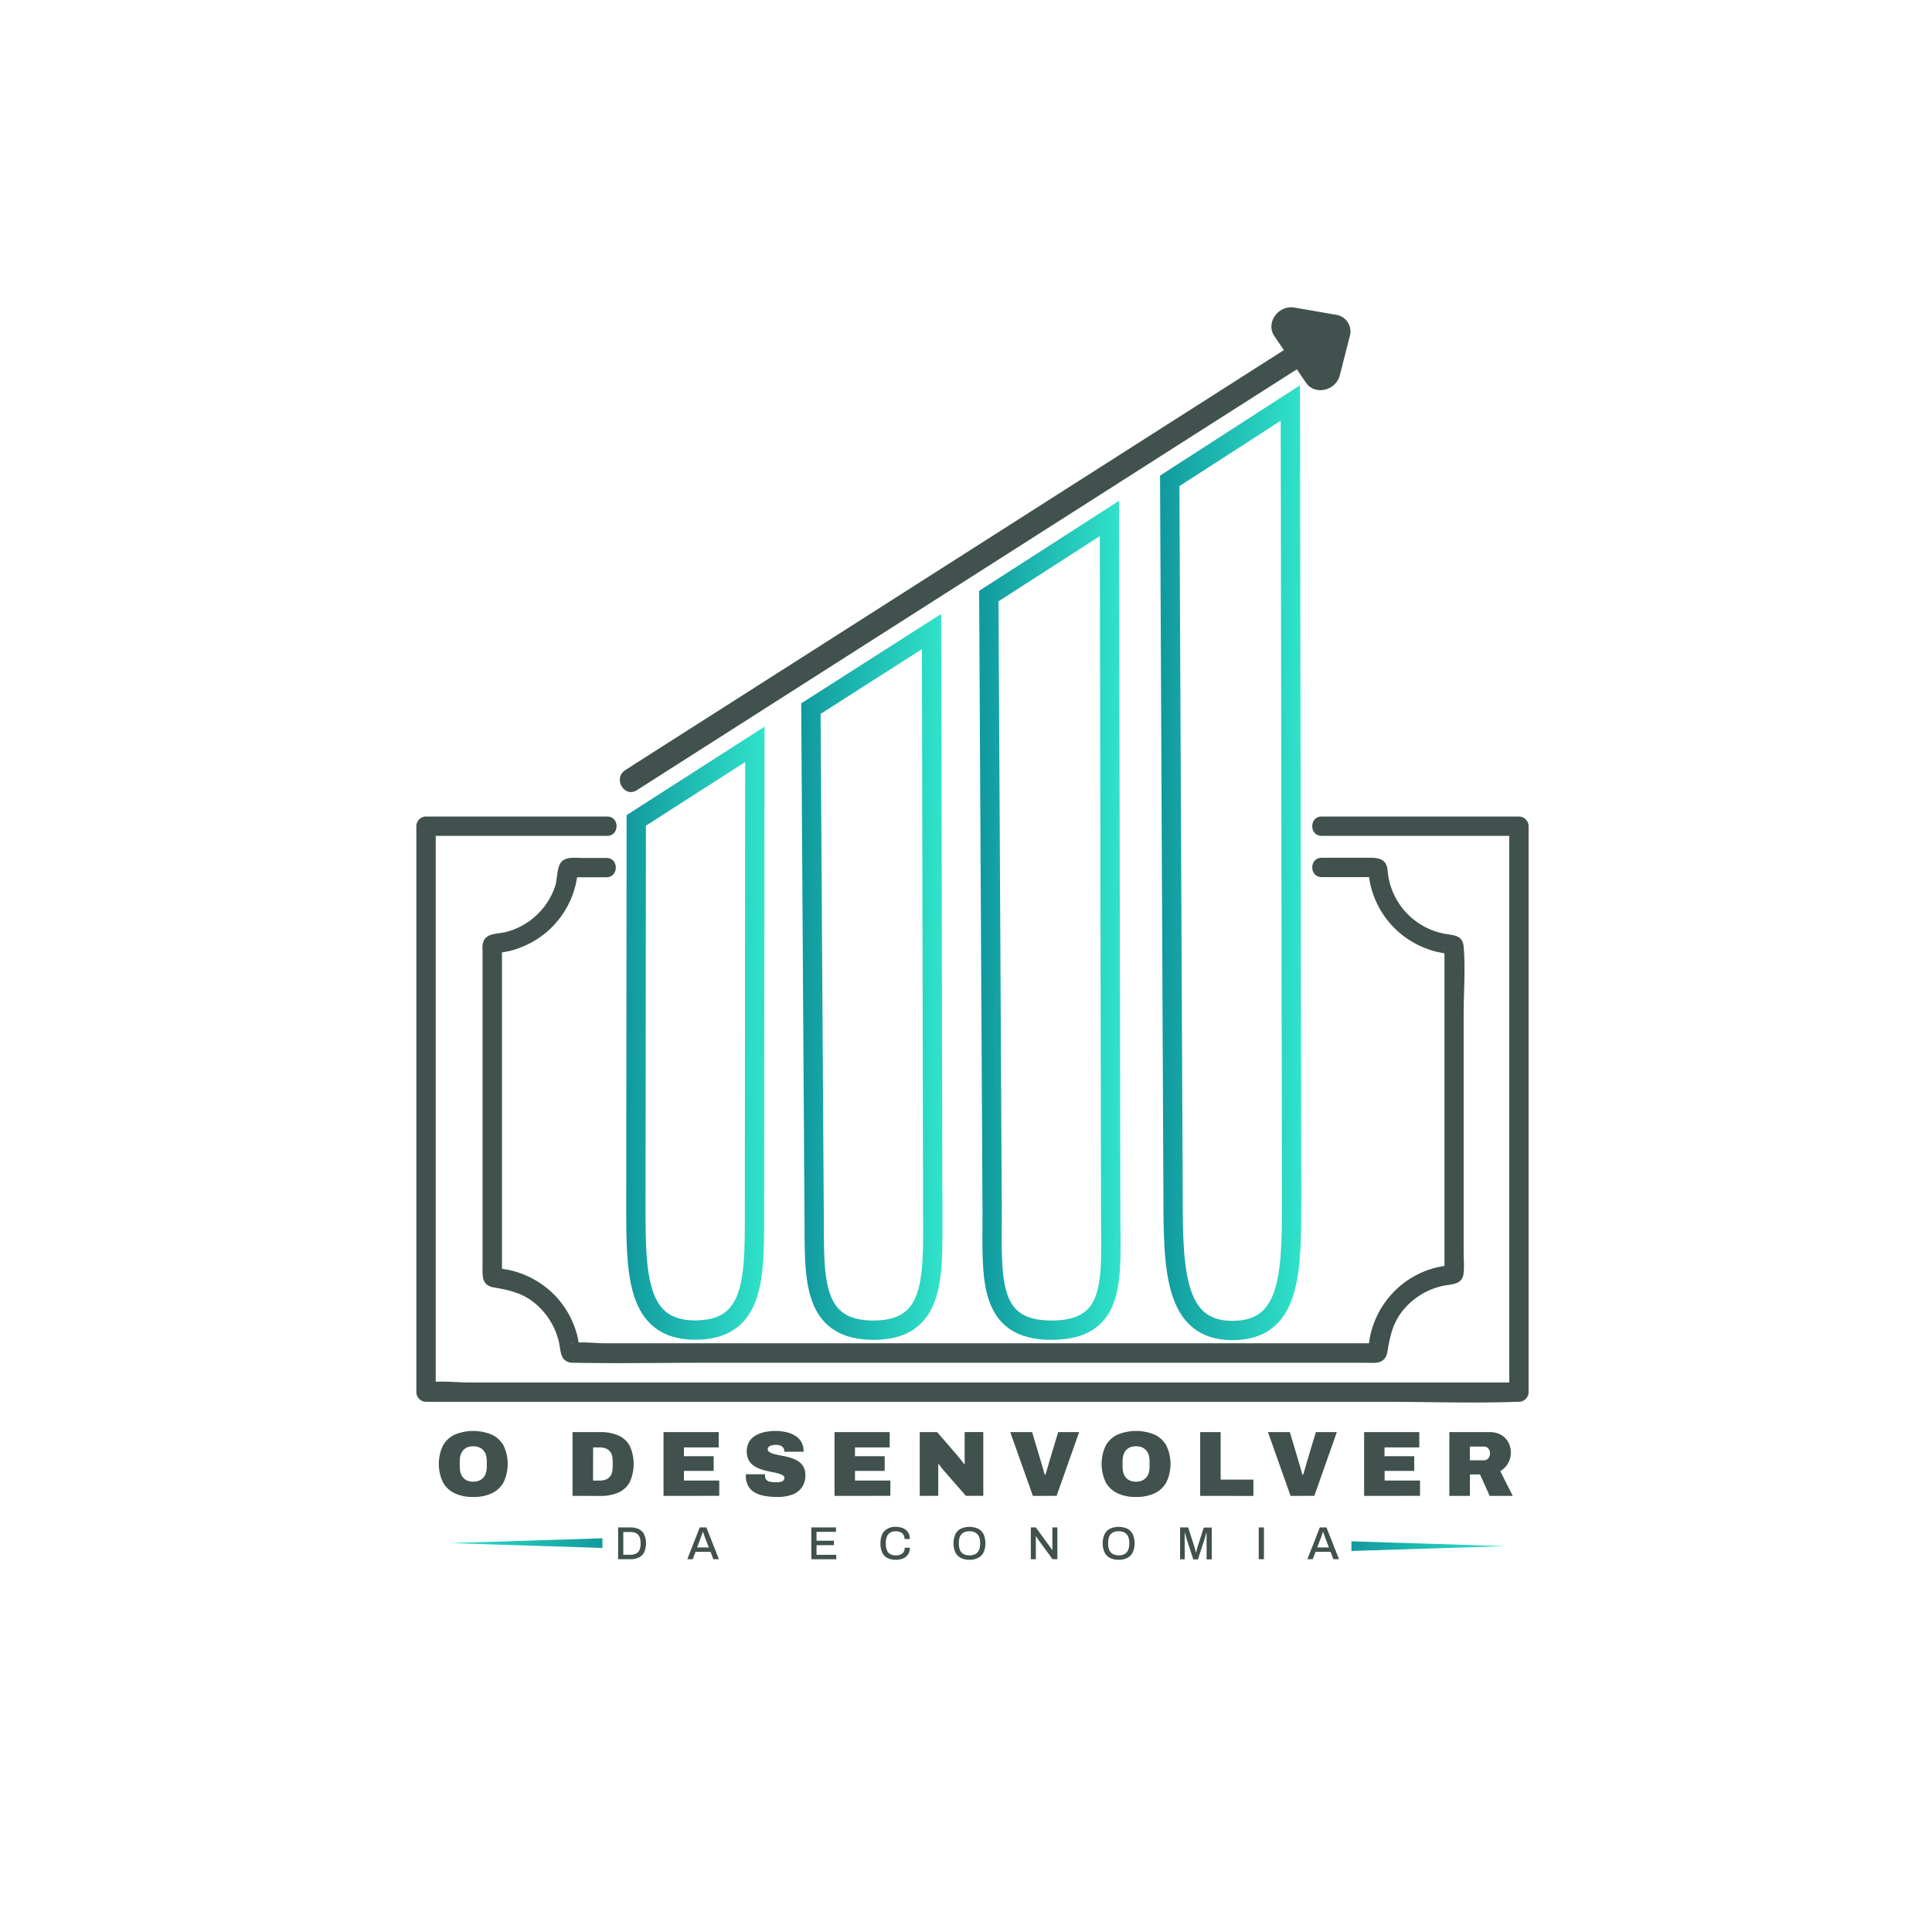 <svg xmlns="http://www.w3.org/2000/svg" xmlns:xlink="http://www.w3.org/1999/xlink" viewBox="0 0 1000 1000"><defs><style>.cls-1,.cls-6,.cls-7,.cls-8,.cls-9{fill:none;stroke-width:10px;}.cls-1,.cls-5{stroke:#40514e;}.cls-1,.cls-5,.cls-6,.cls-7,.cls-8,.cls-9{stroke-miterlimit:10;}.cls-1{opacity:0;}.cls-2,.cls-5{fill:#40514e;}.cls-3{fill:url(#linear-gradient);}.cls-4{fill:url(#linear-gradient-2);}.cls-6{stroke:url(#linear-gradient-3);}.cls-7{stroke:url(#linear-gradient-4);}.cls-8{stroke:url(#linear-gradient-5);}.cls-9{stroke:url(#linear-gradient-6);}</style><linearGradient id="linear-gradient" x1="311.82" y1="798.71" x2="232.46" y2="798.71" gradientUnits="userSpaceOnUse"><stop offset="0" stop-color="#11999e"/><stop offset="1" stop-color="#30e3ca"/></linearGradient><linearGradient id="linear-gradient-2" x1="699.5" y1="800.28" x2="778.86" y2="800.28" xlink:href="#linear-gradient"/><linearGradient id="linear-gradient-3" x1="324.13" y1="534.78" x2="395.72" y2="534.78" xlink:href="#linear-gradient"/><linearGradient id="linear-gradient-4" x1="600.44" y1="446.56" x2="673.54" y2="446.56" xlink:href="#linear-gradient"/><linearGradient id="linear-gradient-5" x1="414.71" y1="505.63" x2="487.81" y2="505.63" xlink:href="#linear-gradient"/><linearGradient id="linear-gradient-6" x1="506.8" y1="476.35" x2="580.01" y2="476.35" xlink:href="#linear-gradient"/></defs><g id="Layer_1" data-name="Layer 1"><line class="cls-1" x1="420.25" y1="448.98" x2="390.66" y2="448.98"/><line class="cls-1" x1="606.39" y1="448.98" x2="574.57" y2="448.98"/><path class="cls-2" d="M684.06,454h26.88c.95,0,1.74.46.7,0l-3-2.3c-.8-1.75,0,2.29.07,2.78.2,1.36.43,2.7.75,4A46.32,46.32,0,0,0,735,489.6a47.46,47.46,0,0,0,7.5,2.76c1.31.35,2.64.63,4,.86.5.08,5.13,1,3.45.2l-2.3-3c-.41-1,.16-.68,0,.29a26.94,26.94,0,0,0,0,3.48V653.35c0,1.4,0,2.8,0,4.2,0,1-.48,1.79,0,.68l2.3-3c1.7-.8-2.3,0-2.81.11-1.36.21-2.71.47-4.05.81a46.31,46.31,0,0,0-30.91,26.2,45,45,0,0,0-2.64,7.63c-.33,1.34-.57,2.7-.78,4.06-.07.49-.82,5.23-.09,3.54l3-2.3c.91-.37.9.19,0,0a13.64,13.64,0,0,0-2.12,0H312.83c-5.09,0-11.24-1-16.27,0-.78.15-.88-.41.09,0l3,2.3c.81,1.72-.06-2.23-.14-2.75-.22-1.35-.5-2.68-.84-4a48.82,48.82,0,0,0-3-8.12,45.89,45.89,0,0,0-9.53-13.28A47.18,47.18,0,0,0,265,657.69c-1.33-.33-2.67-.57-4-.78-.49-.07-5.22-.86-3.48-.1l2.3,3c.39,1-.15.66,0-.37a31.2,31.2,0,0,0,0-3.35V495c0-1.42,0-2.84,0-4.25,0-1,.48-1.91,0-.76l-2.3,3c-1.83.85,1.66.06,2.12,0a48.2,48.2,0,0,0,4.76-.93,47,47,0,0,0,7.62-2.72,46.11,46.11,0,0,0,22.77-22.44,47.57,47.57,0,0,0,2.81-7.58,42.25,42.25,0,0,0,1-4.73c.08-.51.9-4.51.11-2.82l-3,2.3c-1.26.51,1,0,2,0H313.9c6.44,0,6.45-10,0-10H301.48c-3.94,0-9.53-1-11.69,3.21-1.64,3.22-1.3,7.85-2.45,11.38a35.85,35.85,0,0,1-5.69,10.71,36.68,36.68,0,0,1-19.27,12.91c-5.06,1.39-12,.27-12.62,7.11-.11,1.1,0,2.26,0,3.37V655.36c0,4.85-.57,9.91,5.74,11,7.87,1.36,14.69,2.78,21.12,8a36.91,36.91,0,0,1,12.57,19.83c1.19,4.84.44,10.48,6.74,11.17.49,0,1,0,1.5,0,22.61.41,45.26,0,67.87,0H706.37c1.89,0,3.87.17,5.75,0,3.56-.32,5.46-2.3,6-5.75,1.37-8,2.75-14.85,8.05-21.37a36.83,36.83,0,0,1,20.14-12.57c4.89-1.16,10.65-.37,11.27-6.8.35-3.6,0-7.4,0-11V525.39c0-11.67,1-23.85,0-35.48-.56-6.53-6.26-5.72-11.2-6.87a36.38,36.38,0,0,1-28.17-32.62c-.58-5.65-4.3-6.44-9-6.44H684.06c-6.44,0-6.45,10,0,10Z"/><line class="cls-1" x1="512.57" y1="448.98" x2="482.41" y2="448.98"/><line class="cls-1" x1="420.11" y1="427.63" x2="390.68" y2="427.63"/><line class="cls-1" x1="606.29" y1="427.63" x2="574.53" y2="427.63"/><path class="cls-2" d="M684.06,432.63H786.2l-5-5V720.57l5-5H243.46c-7.1,0-15-1-22,0a7.22,7.22,0,0,1-.93,0l5,5V427.63l-5,5h93.76c6.43,0,6.44-10,0-10H220.5a5.07,5.07,0,0,0-5,5V720.57a5.07,5.07,0,0,0,5,5H716.64c22.82,0,45.82.83,68.63,0,.31,0,.62,0,.93,0a5.07,5.07,0,0,0,5-5V427.63a5.07,5.07,0,0,0-5-5H684.06c-6.44,0-6.45,10,0,10Z"/><line class="cls-1" x1="512.46" y1="427.63" x2="482.36" y2="427.63"/><path class="cls-2" d="M244.94,774.83a21.91,21.91,0,0,1-9.6-1.92,13.49,13.49,0,0,1-6.1-5.73,22.19,22.19,0,0,1,0-18.89,13.5,13.5,0,0,1,6.1-5.71,25.09,25.09,0,0,1,19.25,0,13.53,13.53,0,0,1,6.09,5.71,22.19,22.19,0,0,1,0,18.89,13.52,13.52,0,0,1-6.09,5.73A22.11,22.11,0,0,1,244.94,774.83Zm0-7.92a7.83,7.83,0,0,0,3.05-.55,6,6,0,0,0,2.2-1.56,6.25,6.25,0,0,0,1.32-2.42,10.56,10.56,0,0,0,.44-3.1v-3.07a10.56,10.56,0,0,0-.44-3.1,6.25,6.25,0,0,0-1.32-2.42,6,6,0,0,0-2.2-1.56,8.73,8.73,0,0,0-6.1,0,5.72,5.72,0,0,0-2.18,1.56,6.63,6.63,0,0,0-1.3,2.42,10.56,10.56,0,0,0-.43,3.1v3.07a10.56,10.56,0,0,0,.43,3.1,6.63,6.63,0,0,0,1.3,2.42,5.72,5.72,0,0,0,2.18,1.56A7.83,7.83,0,0,0,244.94,766.91Z"/><path class="cls-2" d="M296.35,774.26v-33h14.3a22.66,22.66,0,0,1,9.5,1.78,12.4,12.4,0,0,1,5.84,5.42,22.73,22.73,0,0,1,0,18.6,12.36,12.36,0,0,1-5.84,5.45,22.5,22.5,0,0,1-9.5,1.78Zm10.6-7.92h3.51a8.5,8.5,0,0,0,3-.48,5.33,5.33,0,0,0,2.09-1.39,5.76,5.76,0,0,0,1.2-2.26,11.24,11.24,0,0,0,.38-3v-2.88a11.31,11.31,0,0,0-.38-3,5.72,5.72,0,0,0-1.2-2.25,5.24,5.24,0,0,0-2.09-1.4,8.5,8.5,0,0,0-3-.48H307Z"/><path class="cls-2" d="M343.43,774.26v-33H372v7.92H354v4.56H369.4v7.59H354v5h18.29v7.92Z"/><path class="cls-2" d="M402.38,774.83a37.29,37.29,0,0,1-6.36-.5,16.52,16.52,0,0,1-5.19-1.73,8.9,8.9,0,0,1-3.5-3.41,10.72,10.72,0,0,1-1.27-5.49v-.27a1.59,1.59,0,0,1,0-.36h10a1.2,1.2,0,0,0-.05.36v.32a3.22,3.22,0,0,0,.67,2.2,3.37,3.37,0,0,0,1.9,1,13.49,13.49,0,0,0,2.76.26l1.22,0a8.38,8.38,0,0,0,1.25-.15,4.58,4.58,0,0,0,1.1-.36,1.89,1.89,0,0,0,.79-.65,1.67,1.67,0,0,0,.29-1,1.63,1.63,0,0,0-.81-1.44,8.32,8.32,0,0,0-2.21-.91q-1.4-.39-3.12-.72c-1.15-.22-2.35-.49-3.6-.79a24.86,24.86,0,0,1-3.6-1.18,12.49,12.49,0,0,1-3.12-1.85,8,8,0,0,1-2.21-2.83,10.63,10.63,0,0,1,.38-9,9.34,9.34,0,0,1,3.29-3.26,15.87,15.87,0,0,1,4.75-1.83,26.72,26.72,0,0,1,5.6-.57,25,25,0,0,1,5.59.6,15,15,0,0,1,4.63,1.85,9.39,9.39,0,0,1,3.17,3.16,9,9,0,0,1,1.2,4.56v.58h-9.94v-.19a3.23,3.23,0,0,0-.43-1.63,3.11,3.11,0,0,0-1.37-1.25,5.43,5.43,0,0,0-2.47-.48,8.39,8.39,0,0,0-2.42.29,3.19,3.19,0,0,0-1.47.79,1.53,1.53,0,0,0-.48,1.08,1.75,1.75,0,0,0,.82,1.49,7.27,7.27,0,0,0,2.21,1q1.38.38,3.12.72c1.15.22,2.35.47,3.6.74a24.13,24.13,0,0,1,3.6,1.08,12.49,12.49,0,0,1,3.12,1.75,7.93,7.93,0,0,1,2.2,2.67,8.31,8.31,0,0,1,.82,3.88,10.11,10.11,0,0,1-7.08,10.35A22.17,22.17,0,0,1,402.38,774.83Z"/><path class="cls-2" d="M431.94,774.26v-33H460.5v7.92H442.55v4.56h15.36v7.59H442.55v5h18.29v7.92Z"/><path class="cls-2" d="M476.06,774.26v-33h9l10.27,11.86c.29.32.67.78,1.15,1.39l1.47,1.85c.49.62.87,1.13,1.12,1.51l.24-.09c0-.9,0-1.79,0-2.67V741.23h9.64v33h-9l-11.57-13.2c-.54-.64-1-1.23-1.39-1.75l-1.1-1.52-.24.1c0,.61,0,1.22,0,1.82v14.55Z"/><path class="cls-2" d="M534.62,774.26l-11.72-33h11.33l4.56,15.27c.13.41.3,1,.53,1.82s.47,1.65.74,2.55.51,1.71.7,2.44h.38c.19-.67.42-1.44.67-2.3s.51-1.7.75-2.52.42-1.48.55-2l4.61-15.27h10.85l-11.67,33Z"/><path class="cls-2" d="M588,774.83a21.91,21.91,0,0,1-9.6-1.92,13.49,13.49,0,0,1-6.1-5.73,22.19,22.19,0,0,1,0-18.89,13.5,13.5,0,0,1,6.1-5.71,25.09,25.09,0,0,1,19.25,0,13.48,13.48,0,0,1,6.09,5.71,22.1,22.1,0,0,1,0,18.89,13.47,13.47,0,0,1-6.09,5.73A22.11,22.11,0,0,1,588,774.83Zm0-7.92a7.83,7.83,0,0,0,3.05-.55,6,6,0,0,0,2.2-1.56,6.4,6.4,0,0,0,1.33-2.42,10.9,10.9,0,0,0,.43-3.1v-3.07a10.9,10.9,0,0,0-.43-3.1,6.4,6.4,0,0,0-1.33-2.42,6,6,0,0,0-2.2-1.56,8.73,8.73,0,0,0-6.1,0,5.72,5.72,0,0,0-2.18,1.56,6.63,6.63,0,0,0-1.3,2.42,10.56,10.56,0,0,0-.43,3.1v3.07a10.56,10.56,0,0,0,.43,3.1,6.63,6.63,0,0,0,1.3,2.42,5.72,5.72,0,0,0,2.18,1.56A7.83,7.83,0,0,0,588,766.91Z"/><path class="cls-2" d="M621.21,774.26v-33h10.61v24.58h16.94v8.45Z"/><path class="cls-2" d="M668,774.26l-11.71-33h11.33l4.56,15.27c.12.41.3,1,.52,1.82s.48,1.65.75,2.55.5,1.71.69,2.44h.39c.19-.67.41-1.44.67-2.3s.5-1.7.74-2.52.43-1.48.56-2l4.6-15.27h10.85l-11.66,33Z"/><path class="cls-2" d="M706.07,774.26v-33h28.56v7.92h-18v4.56H732v7.59H716.68v5H735v7.92Z"/><path class="cls-2" d="M750.18,774.26v-33h20.69a11.82,11.82,0,0,1,6.17,1.49,9.71,9.71,0,0,1,3.72,3.89,11.1,11.1,0,0,1,1.25,5.18,10.7,10.7,0,0,1-1.49,5.64,11.25,11.25,0,0,1-4,4L783,774.26H771.06l-5-11.09h-5.23v11.09Zm10.61-18.43h7.44a2.69,2.69,0,0,0,2.11-1,3.79,3.79,0,0,0,.87-2.61,3.86,3.86,0,0,0-.39-1.78,3.13,3.13,0,0,0-1.05-1.22,2.64,2.64,0,0,0-1.54-.46h-7.44Z"/><path class="cls-2" d="M319.94,807.05V790.59h6.36a9.91,9.91,0,0,1,4.34.87,6.16,6.16,0,0,1,2.77,2.69,11.68,11.68,0,0,1,0,9.32,6.08,6.08,0,0,1-2.77,2.7,9.77,9.77,0,0,1-4.34.88Zm2.68-2.3h3.65a7.18,7.18,0,0,0,2.27-.34,4.24,4.24,0,0,0,1.68-1,4.36,4.36,0,0,0,1-1.77,8.22,8.22,0,0,0,.35-2.53v-.5a8.38,8.38,0,0,0-.35-2.56,4.32,4.32,0,0,0-1-1.76,4.13,4.13,0,0,0-1.68-1,6.9,6.9,0,0,0-2.27-.34h-3.65Z"/><path class="cls-2" d="M355.74,807.05l6.46-16.46h3.43l6.48,16.46h-2.88l-1.46-3.82H360l-1.47,3.82Zm5.09-6.1h6.05L365,796.13l-.21-.6q-.15-.39-.3-.84c-.11-.3-.21-.61-.32-.92l-.27-.86h-.15q-.13.47-.36,1.08t-.42,1.2c-.13.39-.25.7-.34.94Z"/><path class="cls-2" d="M419.94,807.05V790.59h12.77v2.3H422.63v4.58h9v2.31h-9v5h10.23v2.3Z"/><path class="cls-2" d="M463.65,807.34a9.38,9.38,0,0,1-4.29-.9,6.06,6.06,0,0,1-2.7-2.8,10.92,10.92,0,0,1-.93-4.82q0-4.32,2.1-6.42a7.88,7.88,0,0,1,5.84-2.1,9.51,9.51,0,0,1,3.71.69,5.88,5.88,0,0,1,2.59,2.08,6.09,6.09,0,0,1,.95,3.52h-2.74a4.09,4.09,0,0,0-.55-2.21,3.53,3.53,0,0,0-1.57-1.35,5.81,5.81,0,0,0-2.36-.45,5.72,5.72,0,0,0-2.85.66,4.15,4.15,0,0,0-1.75,2,8.33,8.33,0,0,0-.59,3.36v.53a8.33,8.33,0,0,0,.59,3.36,4,4,0,0,0,1.74,1.95,5.79,5.79,0,0,0,2.86.64,6,6,0,0,0,2.42-.45,3.37,3.37,0,0,0,1.59-1.33,4,4,0,0,0,.57-2.21h2.64a6.15,6.15,0,0,1-.95,3.53,5.66,5.66,0,0,1-2.59,2.07A10,10,0,0,1,463.65,807.34Z"/><path class="cls-2" d="M501.78,807.34a9.61,9.61,0,0,1-4.4-.94,6.47,6.47,0,0,1-2.86-2.83,11.94,11.94,0,0,1,0-9.52,6.55,6.55,0,0,1,2.86-2.82,11,11,0,0,1,8.84,0,6.52,6.52,0,0,1,2.85,2.82,11.94,11.94,0,0,1,0,9.52,6.44,6.44,0,0,1-2.85,2.83A9.64,9.64,0,0,1,501.78,807.34Zm0-2.28a7,7,0,0,0,2.34-.36,4.3,4.3,0,0,0,1.73-1.11,4.9,4.9,0,0,0,1.08-1.87,8.26,8.26,0,0,0,.37-2.61v-.53a8.53,8.53,0,0,0-.37-2.67,5,5,0,0,0-1.08-1.87,4.39,4.39,0,0,0-1.73-1.1,7,7,0,0,0-2.34-.36,6.91,6.91,0,0,0-2.31.36,4.39,4.39,0,0,0-1.73,1.1,4.83,4.83,0,0,0-1.07,1.87,8.85,8.85,0,0,0-.36,2.67v.53a8.57,8.57,0,0,0,.36,2.61,4.76,4.76,0,0,0,1.07,1.87,4.3,4.3,0,0,0,1.73,1.11A6.91,6.91,0,0,0,501.78,805.06Z"/><path class="cls-2" d="M533.56,807.05V790.59h2.59l7.51,10.32a2.5,2.5,0,0,1,.33.4l.34.53a3.19,3.19,0,0,1,.25.43h.12V790.59h2.59v16.46h-2.5l-7.61-10.44c-.13-.19-.28-.44-.48-.73l-.43-.69h-.12v11.86Z"/><path class="cls-2" d="M579,807.34a9.65,9.65,0,0,1-4.41-.94,6.39,6.39,0,0,1-2.85-2.83,11.83,11.83,0,0,1,0-9.52,6.47,6.47,0,0,1,2.85-2.82,11,11,0,0,1,8.85,0,6.5,6.5,0,0,1,2.84,2.82,11.83,11.83,0,0,1,0,9.52,6.42,6.42,0,0,1-2.84,2.83A9.64,9.64,0,0,1,579,807.34Zm0-2.28a7,7,0,0,0,2.34-.36,4.37,4.37,0,0,0,1.73-1.11,4.9,4.9,0,0,0,1.08-1.87,8.56,8.56,0,0,0,.37-2.61v-.53a8.83,8.83,0,0,0-.37-2.67,5,5,0,0,0-1.08-1.87,4.46,4.46,0,0,0-1.73-1.1,7,7,0,0,0-2.34-.36,6.93,6.93,0,0,0-2.32.36A4.35,4.35,0,0,0,575,794a4.71,4.71,0,0,0-1.07,1.87,8.85,8.85,0,0,0-.36,2.67v.53a8.57,8.57,0,0,0,.36,2.61,4.64,4.64,0,0,0,1.07,1.87,4.26,4.26,0,0,0,1.72,1.11A6.93,6.93,0,0,0,579,805.06Z"/><path class="cls-2" d="M610.81,807.05V790.59H615l3.2,10c.09.29.19.62.28,1l.28,1.06a8.84,8.84,0,0,1,.2.89h.2a8.33,8.33,0,0,1,.16-.87l.26-1c.08-.37.18-.71.27-1l3.22-10h4.13v16.46h-2.67v-9c0-.61,0-1.24,0-1.9s0-1.24,0-1.75,0-.84,0-1h-.19c0,.18-.11.48-.23.9s-.25.88-.37,1.36-.25.9-.36,1.25l-3.34,10.15h-2.38l-3.33-10.13c-.1-.3-.2-.66-.31-1.08s-.23-.84-.34-1.27-.21-.82-.29-1.18h-.19c0,.39,0,.86,0,1.42s0,1.12,0,1.69,0,1.08,0,1.53v9Z"/><path class="cls-2" d="M651.52,807.05V790.59h2.69v16.46Z"/><path class="cls-2" d="M676.69,807.05l6.46-16.46h3.43l6.48,16.46h-2.88l-1.46-3.82h-7.8l-1.47,3.82Zm5.09-6.1h6.05L686,796.13l-.21-.6q-.15-.39-.3-.84c-.11-.3-.21-.61-.32-.92l-.27-.86h-.15q-.13.47-.36,1.08t-.42,1.2c-.13.39-.25.7-.34.94Z"/><line class="cls-2" x1="311.82" y1="798.71" x2="232.46" y2="798.71"/><polygon class="cls-3" points="311.82 801.21 232.46 798.71 311.82 796.21 311.82 801.21"/><polygon class="cls-4" points="699.5 797.78 778.86 800.28 699.5 802.78 699.5 797.78"/></g><g id="Layer_4" data-name="Layer 4"><polyline class="cls-2" points="326.6 403.8 330.23 401.48 387 365.29 609.14 223.64 656.05 193.72 671.49 183.87"/><path class="cls-2" d="M329.63,409q30.48-19.49,61-38.9L448,333.5l97.81-62.36L610,230.19l56-35.69,8.55-5.45c6.49-4.14.48-14.53-6.06-10.36l-62.62,39.94-54.72,34.89-97.65,62.27-66.54,42.43-58.72,37.43-4.64,3c-6.49,4.14-.48,14.53,6.06,10.36Z"/><path class="cls-5" d="M670,159.7l21.54,3.74a8.22,8.22,0,0,1,6.67,10.28L693,194.11c-2,7.7-12.34,10-16.63,3.69L660,173.66C655.61,167.21,662,158.31,670,159.7Z"/><path class="cls-6" d="M390.71,385.27l-.19,238.9c0,35.5,1.26,64.27-30.7,64.27-30.41,0-30.69-28.77-30.69-64.27l.2-199.53Z"/><path class="cls-7" d="M667.88,208.61l.65,409.67c0,38.88.56,70.39-30.67,70.39h0c-30.08,0-30.68-31.51-30.68-70.39l-1.73-369.39Z"/><path class="cls-8" d="M482.15,326.89l.66,309.94c0,28.53-1.21,51.67-30.68,51.67h0c-29.69,0-30.68-23.14-30.68-51.67l-1.73-270.05Z"/><path class="cls-9" d="M574.24,268.36l.65,359.29c0,33.6,3.66,60.85-30.67,60.85h0c-33.39,0-30.68-27.25-30.68-60.85l-1.73-319.13Z"/></g></svg>